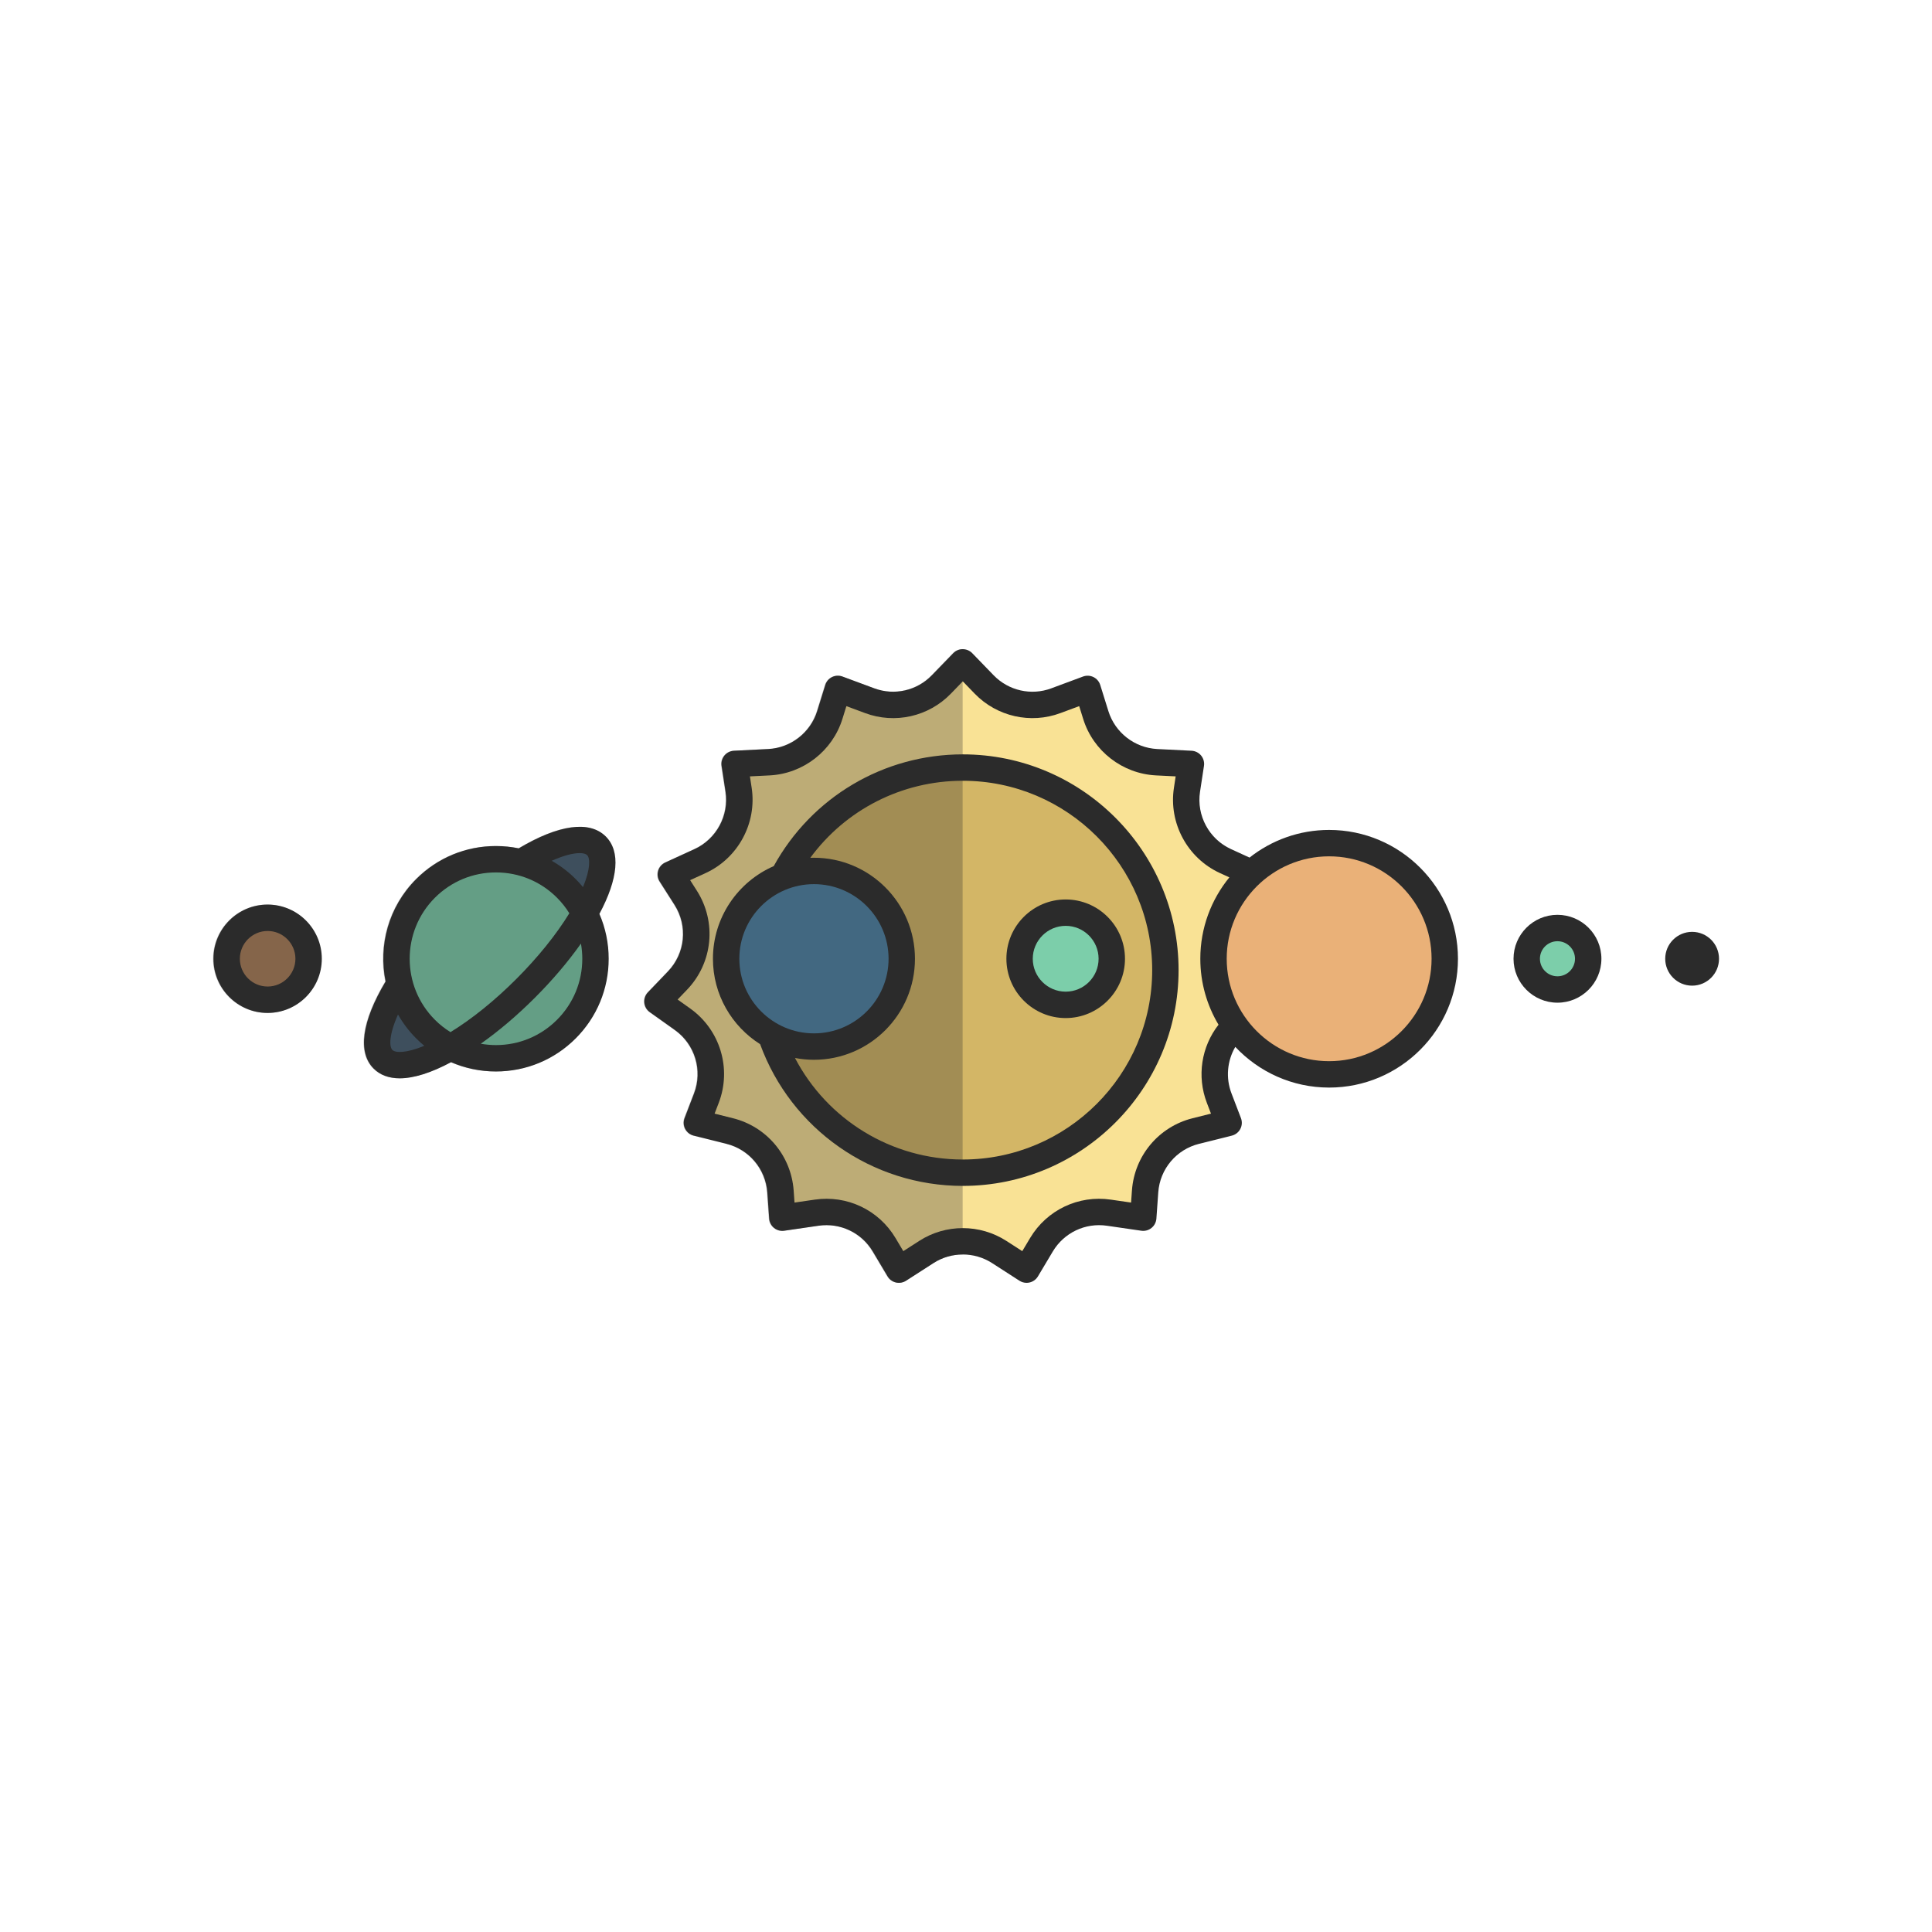 <?xml version="1.0" encoding="utf-8"?>
<!-- Generator: Adobe Illustrator 16.0.0, SVG Export Plug-In . SVG Version: 6.00 Build 0)  -->
<!DOCTYPE svg PUBLIC "-//W3C//DTD SVG 1.1//EN" "http://www.w3.org/Graphics/SVG/1.1/DTD/svg11.dtd">
<svg version="1.1" id="Layer_1" xmlns="http://www.w3.org/2000/svg" xmlns:xlink="http://www.w3.org/1999/xlink" x="0px" y="0px"
	 width="350px" height="350px" viewBox="0 0 350 350" enable-background="new 0 0 350 350" xml:space="preserve">
<g>
	<g>
		<path fill="#2B2B2B" d="M48.485,163.873c-5.412,0-9.814,4.403-9.814,9.815s4.403,9.816,9.814,9.816
			c5.412,0,9.815-4.404,9.815-9.816S53.897,163.873,48.485,163.873z"/>
		<path fill="#AA7D57" d="M48.485,178.721c-2.775,0-5.033-2.258-5.033-5.033c0-2.776,2.258-5.033,5.033-5.033
			s5.034,2.257,5.034,5.033C53.519,176.463,51.261,178.721,48.485,178.721z"/>
		<path fill="#2B2B2B" d="M282.148,165.729c-4.387,0-7.959,3.571-7.959,7.959s3.572,7.958,7.959,7.958
			c4.389,0,7.961-3.57,7.961-7.958S286.537,165.729,282.148,165.729z"/>
		<path fill="#7CCEAA" d="M282.148,176.865c-1.752,0-3.176-1.426-3.176-3.177c0-1.752,1.424-3.177,3.176-3.177
			c1.754,0,3.178,1.425,3.178,3.177C285.326,175.439,283.902,176.865,282.148,176.865z"/>
		<circle fill="#2B2B2B" cx="306.543" cy="173.688" r="4.873"/>
		<path fill="#2B2B2B" d="M240.785,150.35c-5.439,0-10.447,1.876-14.42,5.009l-3.377-1.546c-3.955-1.815-6.254-6.082-5.592-10.378
			l0.713-4.68c0.102-0.669-0.082-1.35-0.51-1.874c-0.43-0.524-1.057-0.841-1.732-0.876l-6.221-0.311
			c-4.082-0.209-7.639-2.967-8.85-6.866l-1.477-4.737c-0.195-0.625-0.641-1.145-1.229-1.434c-0.59-0.29-1.271-0.324-1.887-0.096
			l-5.754,2.137c-3.629,1.356-7.727,0.43-10.434-2.358l-3.883-4.009c-0.45-0.465-1.07-0.728-1.718-0.728s-1.267,0.263-1.717,0.728
			l-3.881,4.008c-2.704,2.789-6.798,3.715-10.435,2.356l-5.756-2.135c-0.615-0.228-1.298-0.194-1.887,0.097
			c-0.589,0.29-1.033,0.808-1.228,1.437l-1.47,4.733c-1.216,3.897-4.772,6.657-8.846,6.866l-6.223,0.311
			c-0.675,0.035-1.304,0.352-1.732,0.876c-0.427,0.523-0.613,1.204-0.511,1.874l0.714,4.68c0.656,4.296-1.646,8.563-5.597,10.377
			l-5.31,2.433c-0.629,0.288-1.102,0.834-1.297,1.497c-0.196,0.664-0.095,1.379,0.276,1.961l2.694,4.229
			c2.435,3.821,1.946,8.773-1.187,12.044l-3.634,3.79c-0.481,0.502-0.72,1.188-0.655,1.879c0.065,0.691,0.428,1.32,0.995,1.723
			l4.551,3.238c3.634,2.594,5.059,7.313,3.463,11.473l-1.718,4.477c-0.245,0.639-0.205,1.352,0.111,1.959
			c0.316,0.607,0.877,1.051,1.541,1.217l5.942,1.484c4.113,1.025,7.084,4.561,7.393,8.797l0.339,4.752
			c0.047,0.662,0.368,1.275,0.886,1.691c0.518,0.418,1.186,0.6,1.843,0.504l6.218-0.906c3.929-0.574,7.784,1.256,9.818,4.664
			l2.687,4.512c0.332,0.557,0.875,0.955,1.507,1.104c0.631,0.148,1.295,0.033,1.841-0.316l4.979-3.203
			c3.211-2.068,7.368-2.068,10.583-0.002l4.973,3.205c0.389,0.25,0.84,0.381,1.295,0.381c0.182,0,0.363-0.021,0.545-0.064
			c0.631-0.148,1.176-0.545,1.508-1.102l2.693-4.512c2.035-3.41,5.889-5.242,9.82-4.664l6.217,0.904
			c0.658,0.096,1.326-0.086,1.844-0.504c0.518-0.416,0.838-1.029,0.887-1.691l0.338-4.752c0.301-4.234,3.271-7.77,7.387-8.797
			l5.939-1.484c0.664-0.166,1.225-0.607,1.541-1.215c0.316-0.605,0.357-1.318,0.113-1.959l-1.713-4.477
			c-1.078-2.816-0.783-5.908,0.689-8.426c4.26,4.531,10.303,7.371,16.998,7.371c12.869,0,23.338-10.469,23.338-23.337
			S253.654,150.35,240.785,150.35z"/>
		<path fill="#F9E295" d="M218.633,199.789l0.748,1.957l-3.322,0.83c-6.129,1.527-10.549,6.791-10.998,13.096l-0.156,2.184
			l-3.666-0.531c-5.85-0.859-11.588,1.867-14.619,6.943l-1.426,2.389l-2.895-1.865c-4.789-3.08-10.976-3.078-15.758,0l-2.897,1.865
			l-1.422-2.389c-3.031-5.076-8.769-7.799-14.616-6.945l-3.67,0.533l-0.156-2.188c-0.459-6.307-4.881-11.568-11.004-13.092
			l-3.319-0.83l0.75-1.955c2.376-6.197,0.258-13.219-5.152-17.08l-2.298-1.635l1.719-1.791c4.664-4.868,5.391-12.239,1.769-17.923
			l-1.22-1.913l2.817-1.29c5.88-2.701,9.306-9.052,8.33-15.446l-0.315-2.065l3.582-0.178c6.067-0.311,11.36-4.417,13.17-10.22
			l0.723-2.328l3.384,1.256c5.412,2.022,11.51,0.644,15.537-3.51l2.164-2.237l2.167,2.239c4.031,4.15,10.131,5.528,15.535,3.509
			l3.387-1.257l0.727,2.328c1.801,5.801,7.094,9.908,13.172,10.22l3.58,0.178l-0.314,2.063c-0.984,6.393,2.438,12.745,8.326,15.45
			l1.715,0.784c-3.287,4.022-5.262,9.156-5.262,14.744c0,4.365,1.207,8.449,3.299,11.947
			C217.637,189.617,216.789,194.973,218.633,199.789z"/>
		<path fill="#EAB178" d="M240.785,192.244c-10.23,0-18.555-8.324-18.555-18.556s8.324-18.556,18.555-18.556
			c10.232,0,18.559,8.324,18.559,18.556S251.018,192.244,240.785,192.244z"/>
		<path fill="#2B2B2B" d="M174.417,136.661c-14.326,0-27.362,7.735-34.245,20.243c-6.476,2.82-11.017,9.281-11.017,16.784
			c0,6.507,3.417,12.228,8.549,15.474c5.618,15.393,20.254,25.676,36.712,25.676c21.558,0,39.095-17.535,39.095-39.089
			C213.512,154.195,195.975,136.661,174.417,136.661z"/>
		<path fill="#4C81A5" d="M133.937,173.688c0-7.455,6.064-13.519,13.518-13.519c7.453,0,13.518,6.064,13.518,13.519
			c0,7.453-6.065,13.517-13.518,13.517C140,187.205,133.937,181.141,133.937,173.688z"/>
		<path fill="#D3B666" d="M174.417,210.057c-12.917,0-24.557-7.213-30.402-18.398c1.115,0.213,2.264,0.33,3.439,0.33
			c10.09,0,18.299-8.211,18.299-18.3c0-10.09-8.209-18.3-18.299-18.3c-0.223,0-0.444,0.009-0.665,0.017
			c6.404-8.72,16.578-13.963,27.627-13.963c18.921,0,34.315,15.391,34.315,34.307C208.732,194.666,193.338,210.057,174.417,210.057z
			"/>
		<path fill="#2B2B2B" d="M109.75,151.538c-2.936-2.935-8.525-2.163-15.767,2.147c-1.346-0.275-2.729-0.418-4.135-0.418
			c-5.454,0-10.583,2.124-14.439,5.98c-5.032,5.032-6.879,12.057-5.551,18.557c-4.32,7.25-5.096,12.846-2.159,15.783
			c1.176,1.176,2.775,1.76,4.735,1.76c2.536-0.002,5.682-0.99,9.285-2.92c2.533,1.098,5.286,1.68,8.129,1.68
			c5.455,0,10.583-2.123,14.44-5.979c3.856-3.859,5.981-8.986,5.981-14.441c0-2.844-0.582-5.595-1.68-8.126
			C112.012,159.167,112.444,154.232,109.75,151.538z"/>
		<path fill="#7CCEAA" d="M78.79,162.629c2.954-2.954,6.881-4.581,11.058-4.581c4.177,0,8.105,1.626,11.059,4.581
			c0.862,0.862,1.606,1.809,2.235,2.818c-2.392,3.894-5.713,8.01-9.618,11.917c-3.909,3.91-8.024,7.229-11.917,9.617
			c-1.009-0.627-1.956-1.371-2.817-2.234C72.692,178.648,72.692,168.728,78.79,162.629z"/>
		<path fill="#475F72" d="M71.08,190.207c-0.585-0.586-0.624-2.746,1.022-6.422c0.883,1.555,1.982,3.02,3.306,4.344
			c0.469,0.469,0.958,0.91,1.462,1.328C73.581,190.82,71.63,190.758,71.08,190.207z"/>
		<path fill="#7CCEAA" d="M100.907,184.746c-2.954,2.953-6.881,4.582-11.059,4.582c-0.932,0-1.851-0.086-2.75-0.246
			c3.276-2.311,6.615-5.146,9.807-8.338c3.19-3.191,6.024-6.529,8.338-9.808c0.159,0.9,0.245,1.819,0.245,2.752
			C105.488,177.865,103.861,181.793,100.907,184.746z"/>
		<path fill="#475F72" d="M104.288,159.249c-1.31-1.311-2.77-2.416-4.336-3.31c3.674-1.644,5.832-1.604,6.416-1.02
			c0.55,0.549,0.613,2.499-0.752,5.792C105.199,160.206,104.757,159.717,104.288,159.249z"/>
		<path fill="#2B2B2B" d="M182.318,173.688c0,5.923,4.818,10.744,10.74,10.744c5.924,0,10.744-4.82,10.744-10.744
			c0-5.924-4.82-10.743-10.744-10.743C187.137,162.945,182.318,167.764,182.318,173.688z"/>
		<path fill="#7CCEAA" d="M199.021,173.688c0,3.287-2.676,5.96-5.963,5.96c-3.285,0-5.961-2.674-5.961-5.96
			c0-3.287,2.676-5.962,5.961-5.962C196.346,167.726,199.021,170.401,199.021,173.688z"/>
	</g>
	<g opacity="0.29">
		<path fill="#2B2B2B" d="M48.4,163.873c-5.412,0-9.815,4.403-9.815,9.815s4.403,9.816,9.815,9.816c5.412,0,9.814-4.404,9.814-9.816
			S53.812,163.873,48.4,163.873z"/>
		<path fill="#2B2B2B" d="M174.39,117.61c-0.02,0-0.038-0.006-0.059-0.006c-0.647,0-1.267,0.263-1.717,0.728l-3.881,4.008
			c-2.704,2.789-6.798,3.715-10.434,2.356l-5.756-2.135c-0.615-0.228-1.297-0.194-1.887,0.097c-0.589,0.29-1.033,0.808-1.228,1.437
			l-1.469,4.733c-1.217,3.897-4.773,6.657-8.847,6.866l-6.222,0.311c-0.676,0.035-1.305,0.352-1.733,0.876
			c-0.428,0.523-0.614,1.204-0.511,1.874l0.714,4.68c0.656,4.296-1.646,8.563-5.596,10.377l-5.311,2.433
			c-0.628,0.288-1.102,0.834-1.297,1.497c-0.196,0.664-0.095,1.379,0.276,1.961l2.694,4.229c2.435,3.821,1.947,8.773-1.187,12.044
			l-3.635,3.79c-0.481,0.502-0.72,1.188-0.655,1.879c0.065,0.691,0.429,1.32,0.994,1.723l4.551,3.238
			c3.634,2.594,5.059,7.313,3.463,11.473l-1.718,4.477c-0.246,0.639-0.205,1.352,0.111,1.959c0.316,0.607,0.877,1.051,1.542,1.217
			l5.941,1.484c4.113,1.025,7.084,4.561,7.393,8.797l0.339,4.752c0.047,0.662,0.369,1.275,0.886,1.691
			c0.518,0.418,1.186,0.6,1.843,0.504l6.218-0.906c3.929-0.574,7.783,1.256,9.817,4.664l2.688,4.512
			c0.331,0.557,0.875,0.955,1.506,1.104s1.295,0.033,1.841-0.316l4.979-3.203c1.623-1.045,3.486-1.559,5.347-1.547V117.61z"/>
		<path fill="#2B2B2B" d="M109.664,151.538c-2.936-2.935-8.525-2.163-15.767,2.147c-1.346-0.275-2.729-0.418-4.134-0.418
			c-5.455,0-10.583,2.124-14.44,5.98c-5.032,5.032-6.879,12.057-5.551,18.557c-4.32,7.25-5.096,12.846-2.158,15.783
			c1.175,1.176,2.775,1.76,4.735,1.76c2.536-0.002,5.681-0.99,9.285-2.92c2.532,1.098,5.285,1.68,8.129,1.68
			c5.454,0,10.582-2.123,14.439-5.979c3.857-3.859,5.981-8.986,5.981-14.441c0-2.844-0.582-5.595-1.681-8.126
			C111.927,159.167,112.359,154.232,109.664,151.538z"/>
	</g>
</g>
</svg>
